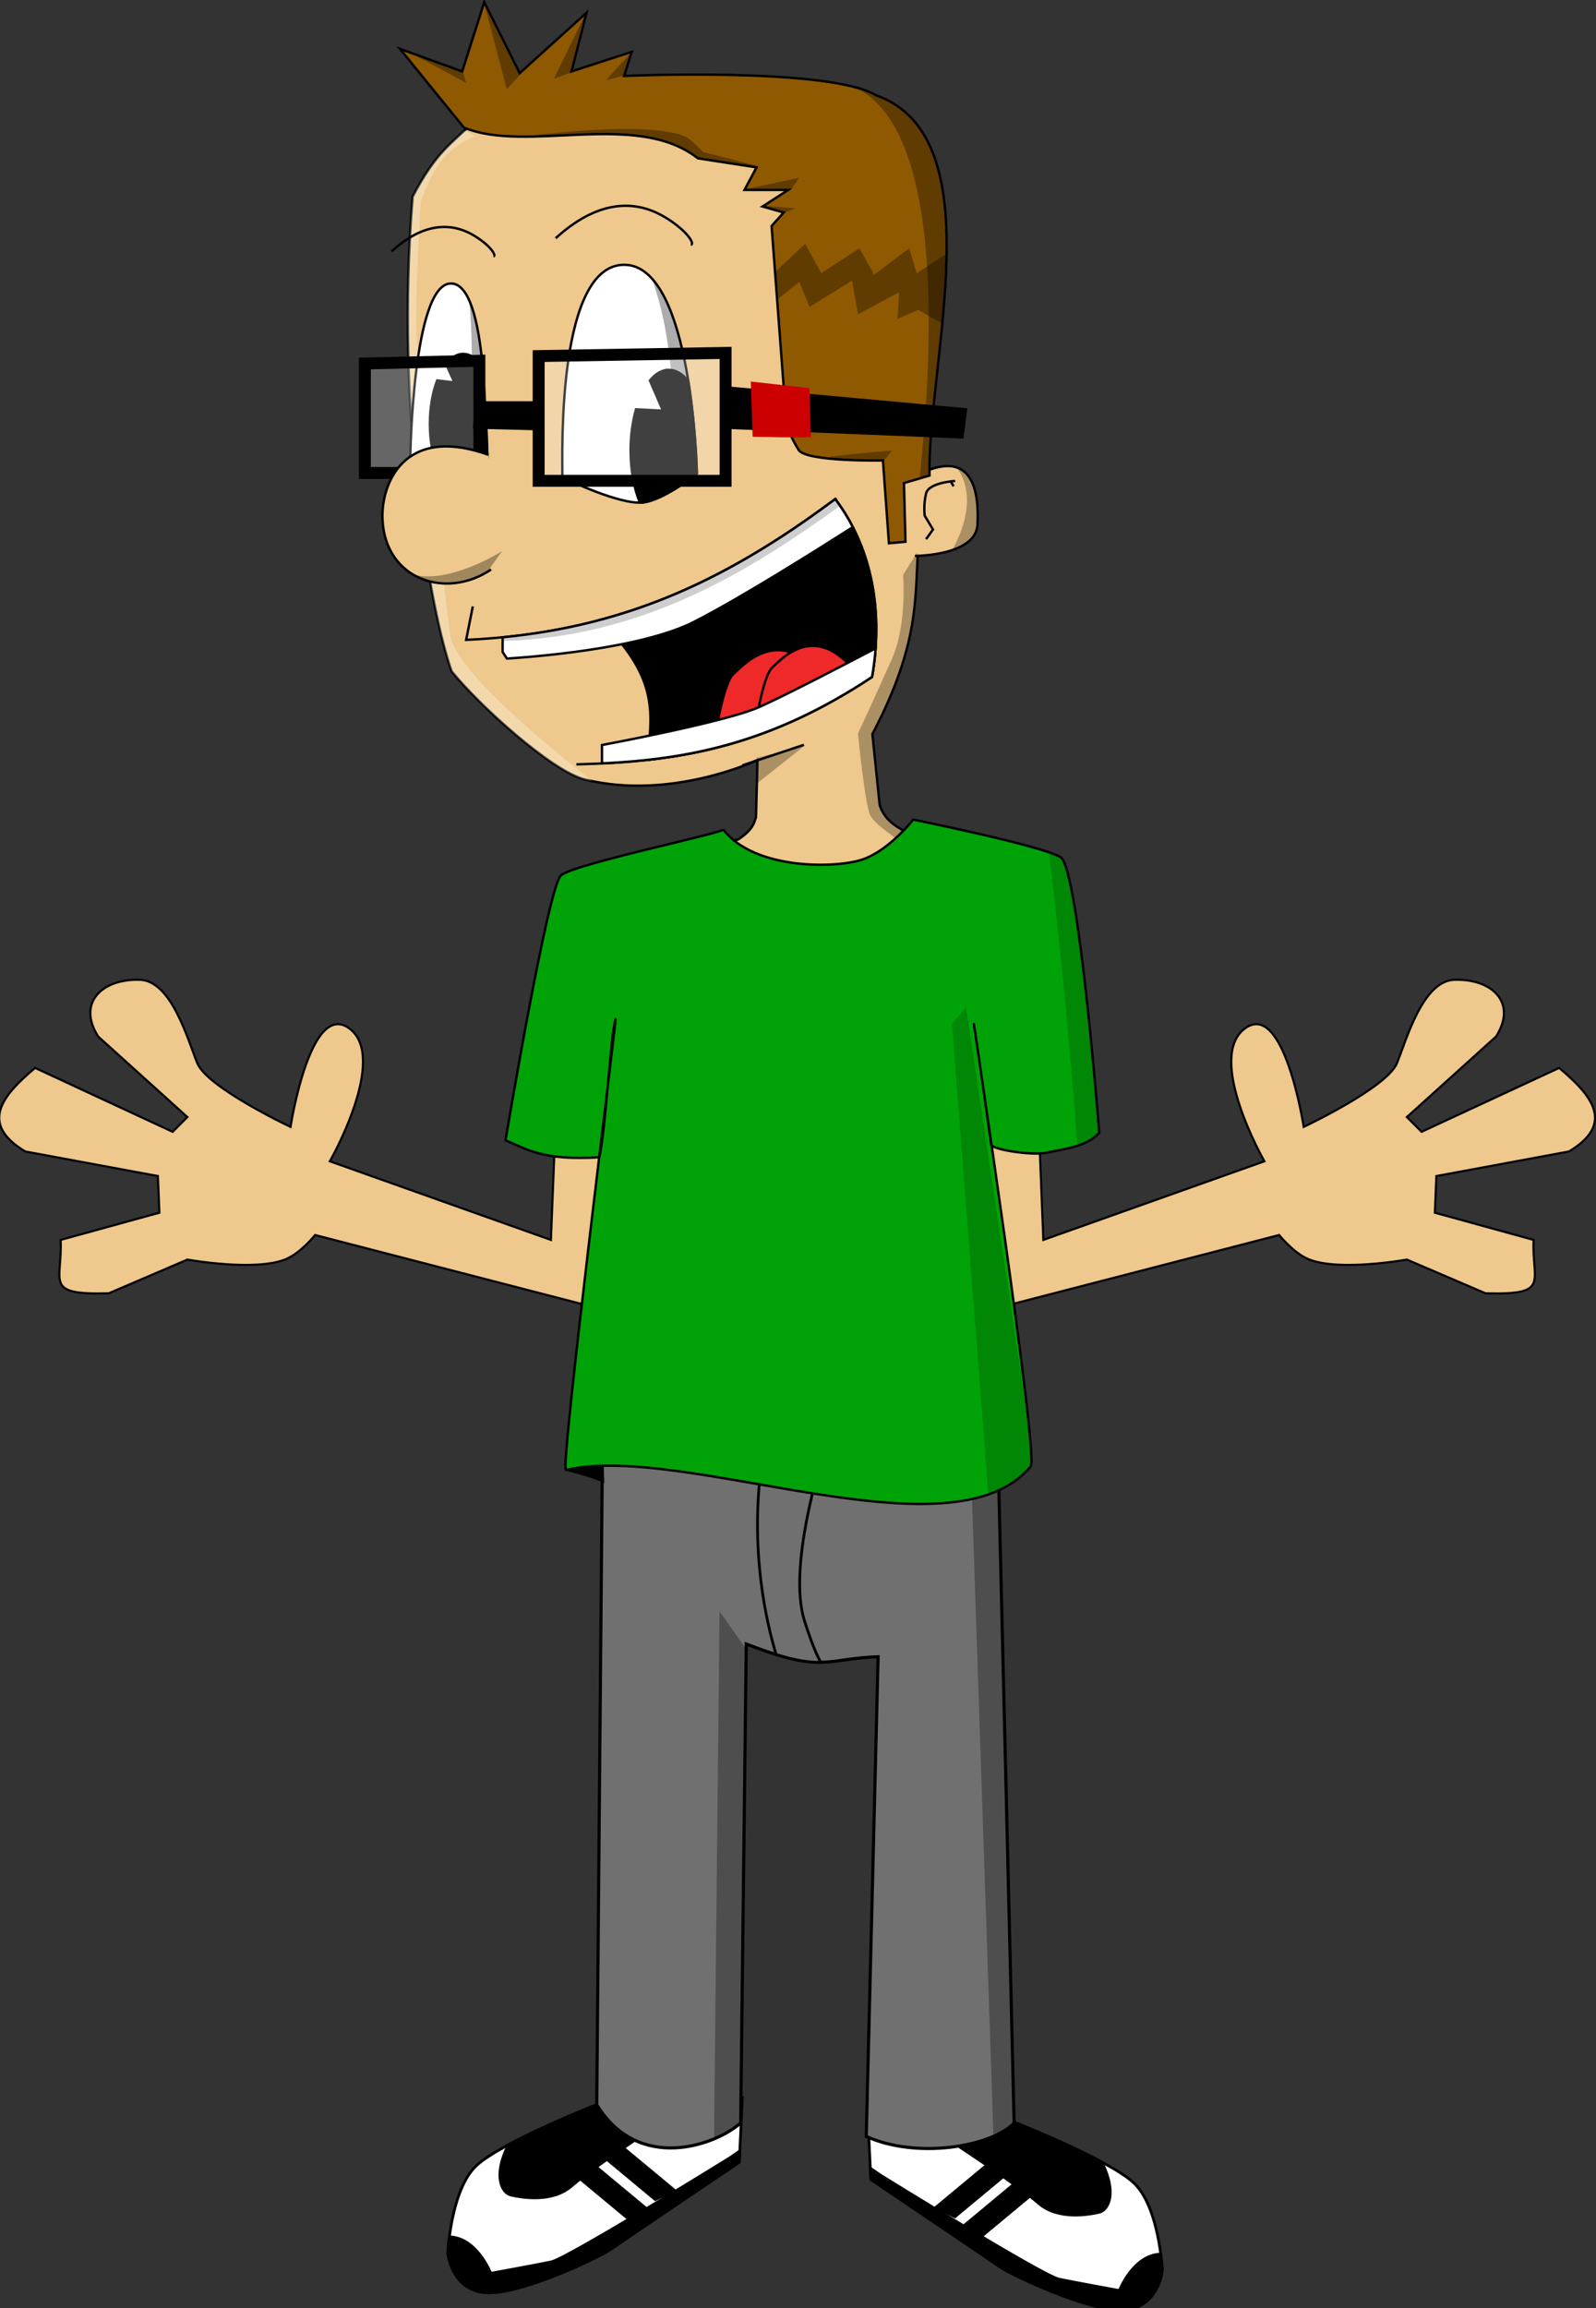 <?xml version="1.0" encoding="UTF-8" standalone="no"?>
<!-- Created with Inkscape (http://www.inkscape.org/) -->

<svg
   xmlns:dc="http://purl.org/dc/elements/1.1/"
   xmlns:cc="http://creativecommons.org/ns#"
   xmlns:rdf="http://www.w3.org/1999/02/22-rdf-syntax-ns#"
   xmlns:svg="http://www.w3.org/2000/svg"
   xmlns="http://www.w3.org/2000/svg"
   xmlns:xlink="http://www.w3.org/1999/xlink"
   xmlns:sodipodi="http://sodipodi.sourceforge.net/DTD/sodipodi-0.dtd"
   xmlns:inkscape="http://www.inkscape.org/namespaces/inkscape"
   width="207.504"
   height="300"
   id="svg2"
   sodipodi:version="0.32"
   inkscape:version="0.47 r22583"
   version="1.0"
   sodipodi:docname="dgm05.svg"
   inkscape:output_extension="org.inkscape.output.svg.inkscape"
   inkscape:export-filename="/home/danigm/Documents/dgm10-800.png"
   inkscape:export-xdpi="180"
   inkscape:export-ydpi="180">
  <rect width="100%" height="100%" fill="#333333" stroke="none"/>
  <defs
     id="defs4">
    <linearGradient
       inkscape:collect="always"
       id="linearGradient3573">
      <stop
         style="stop-color:#73d216;stop-opacity:1;"
         offset="0"
         id="stop3575" />
      <stop
         style="stop-color:#4e9a06;stop-opacity:1"
         offset="1"
         id="stop3577" />
    </linearGradient>
    <inkscape:perspective
       sodipodi:type="inkscape:persp3d"
       inkscape:vp_x="0 : 526.18109 : 1"
       inkscape:vp_y="0 : 1000 : 0"
       inkscape:vp_z="744.09448 : 526.18109 : 1"
       inkscape:persp3d-origin="372.04724 : 350.78739 : 1"
       id="perspective10" />
    <linearGradient
       inkscape:collect="always"
       xlink:href="#linearGradient3573"
       id="linearGradient3579"
       x1="-40.976"
       y1="-7.805"
       x2="-27.317"
       y2="409.756"
       gradientUnits="userSpaceOnUse" />
    <linearGradient
       gradientUnits="userSpaceOnUse"
       y2="409.756"
       x2="-27.317"
       y1="-7.805"
       x1="-40.976"
       id="linearGradient3579-3"
       xlink:href="#linearGradient3573-7"
       inkscape:collect="always" />
    <inkscape:perspective
       id="perspective10-6"
       inkscape:persp3d-origin="372.04724 : 350.78739 : 1"
       inkscape:vp_z="744.09448 : 526.18109 : 1"
       inkscape:vp_y="0 : 1000 : 0"
       inkscape:vp_x="0 : 526.18109 : 1"
       sodipodi:type="inkscape:persp3d" />
    <linearGradient
       id="linearGradient3573-7"
       inkscape:collect="always">
      <stop
         id="stop3575-4"
         offset="0"
         style="stop-color:#73d216;stop-opacity:1;" />
      <stop
         id="stop3577-1"
         offset="1"
         style="stop-color:#4e9a06;stop-opacity:1" />
    </linearGradient>
  </defs>
  <sodipodi:namedview
     id="base"
     pagecolor="#ffffff"
     bordercolor="#666666"
     borderopacity="1.0"
     inkscape:pageopacity="0.0"
     inkscape:pageshadow="2"
     inkscape:zoom="1.2166667"
     inkscape:cx="103.75195"
     inkscape:cy="150"
     inkscape:document-units="px"
     inkscape:current-layer="g3232"
     showgrid="false"
     borderlayer="true"
     inkscape:window-width="1024"
     inkscape:window-height="575"
     inkscape:window-x="0"
     inkscape:window-y="25"
     inkscape:window-maximized="1" />
  <g
     inkscape:label="Capa 1"
     inkscape:groupmode="layer"
     id="layer1"
     transform="translate(166.034,-650.284)">
    <g
       id="g3232"
       transform="matrix(1.026,0,0,1.026,-57.329,5.67)">
      <g
         id="g4800"
         transform="matrix(0.317,0,0,0.317,94.262,629.194)">
        <path
           sodipodi:nodetypes="cccscssccccccccccscccc"
           id="path4798"
           d="m -216.47,443.501 1.964,49.094 88.369,-31.42 c 0,0 -23.565,-41.239 -7.855,-53.021 15.71,-11.782 23.565,39.275 23.565,39.275 0,0 33.384,-15.71 37.311,-25.529 3.928,-9.819 10.375,-32.871 22.944,-33.252 15.109,-0.458 25.218,9.179 16.626,22.68 l -35.642,32.173 5.891,5.891 54.985,-25.529 c 13.205,11.128 22.415,22.256 3.928,33.384 l -53.021,9.819 -0.59,14.662 39.47,10.866 c -0.777,16.934 7.012,22.02 -19.211,21.338 l -31.452,-13.483 c 0,0 -27.027,4.892 -39.275,-0.132 -6.056,-2.484 -11.783,-9.687 -11.783,-9.687 l -113.898,29.456 -7.855,-74.623 25.529,-1.964 z"
           style="fill:#eec88c;fill-opacity:1;stroke:#000000;stroke-width:0.843;stroke-opacity:1" />
        <path
           style="fill:#eec88c;fill-opacity:1;stroke:#000000;stroke-width:0.843;stroke-opacity:1"
           d="m -409.399,443.501 -1.964,49.094 -88.369,-31.42 c 0,0 23.565,-41.239 7.855,-53.021 -15.71,-11.782 -23.565,39.275 -23.565,39.275 0,0 -33.384,-15.71 -37.311,-25.529 -3.928,-9.819 -10.375,-32.871 -22.944,-33.252 -15.109,-0.458 -25.218,9.179 -16.626,22.68 l 35.642,32.173 -5.891,5.891 -54.985,-25.529 c -13.205,11.128 -22.415,22.256 -3.928,33.384 l 53.021,9.819 0.59,14.662 -39.47,10.866 c 0.777,16.934 -7.012,22.02 19.211,21.338 l 31.452,-13.483 c 0,0 27.027,4.892 39.275,-0.132 6.056,-2.484 11.783,-9.687 11.783,-9.687 l 113.898,29.456 7.855,-74.623 -25.529,-1.964 z"
           id="path3901"
           sodipodi:nodetypes="cccscssccccccccccscccc" />
        <path
           id="path3686-6"
           d="m -227.591,844.577 c 0,0 38.974,15.301 49.194,24.812 10.221,9.511 11.447,34.874 11.447,34.874 0,0 -1.226,14.493 -14.718,15.852 -13.491,1.359 -45.788,-14.04 -50.285,-17.211 -4.497,-3.17 -51.511,-34.874 -51.511,-34.874 l -1.226,-25.816 57.099,2.363 z"
           style="fill:#ffffff;fill-opacity:1;stroke:#000000;stroke-width:1.091;stroke-miterlimit:4;stroke-opacity:1;stroke-dasharray:none" />
        <path
           id="path3688-4"
           d="m -235.678,844.263 8.096,0.323 c 0,0 21.173,8.284 36.401,16.468 6.245,12.281 2.772,19.27 -1.101,20.128 -4.088,0.906 -16.36,3.17 -24.127,-3.624 -7.768,-6.794 -31.09,-22.209 -31.09,-22.209 l 11.821,-11.086 z"
           style="fill:#000000;fill-opacity:1;stroke:#000000;stroke-width:1.091;stroke-miterlimit:4;stroke-opacity:1;stroke-dasharray:none" />
        <path
           id="path3690-8"
           d="m -283.673,863.53 3.886,2.691 c 0,0 64.998,40.296 71.539,41.655 6.541,1.359 24.127,4.557 24.127,4.557 0,0 5.515,-14.258 16.549,-14.567 0.499,3.81 0.615,6.386 0.615,6.386 0,0 -1.212,14.499 -14.703,15.858 -13.491,1.359 -45.798,-14.051 -50.295,-17.222 -4.497,-3.17 -51.525,-34.874 -51.525,-34.874 l -0.194,-4.485 z"
           style="fill:#000000;fill-opacity:1;stroke:#000000;stroke-width:1.091;stroke-miterlimit:4;stroke-opacity:1;stroke-dasharray:none" />
        <path
           id="path3692-5"
           d="m -219.873,874.722 -21.416,17.794 -7.649,-3.813 26.005,-21.607 1.147,7.626 1.912,0 z"
           style="fill:#000000;fill-opacity:1;stroke:#000000;stroke-width:1.02;stroke-miterlimit:4;stroke-opacity:1;stroke-dasharray:none" />
        <path
           style="fill:#000000;fill-opacity:1;stroke:#000000;stroke-width:1.02;stroke-miterlimit:4;stroke-opacity:1;stroke-dasharray:none"
           d="m -228.458,865.211 -21.416,17.794 -7.649,-3.813 26.005,-21.607 1.147,7.626 1.912,0 z"
           id="path3694-6" />
        <path
           style="fill:#ffffff;fill-opacity:1;stroke:#000000;stroke-width:1.091;stroke-miterlimit:4;stroke-opacity:1;stroke-dasharray:none"
           d="m -391.936,837.688 c 0,0 -38.974,15.301 -49.194,24.812 -10.221,9.511 -11.447,34.874 -11.447,34.874 0,0 1.226,14.493 14.718,15.852 13.491,1.359 45.788,-14.04 50.285,-17.211 4.497,-3.17 51.511,-34.874 51.511,-34.874 l 1.226,-25.816 -57.099,2.363 z"
           id="path3661-5" />
        <path
           style="fill:#000000;fill-opacity:1;stroke:#000000;stroke-width:1.091;stroke-miterlimit:4;stroke-opacity:1;stroke-dasharray:none"
           d="m -383.849,837.375 -8.096,0.323 c 0,0 -21.173,8.284 -36.401,16.468 -6.245,12.281 -2.772,19.27 1.101,20.128 4.088,0.906 16.36,3.17 24.127,-3.624 7.768,-6.794 31.09,-22.209 31.09,-22.209 l -11.821,-11.086 z"
           id="path3668-2" />
        <path
           style="fill:#000000;fill-opacity:1;stroke:#000000;stroke-width:1.091;stroke-miterlimit:4;stroke-opacity:1;stroke-dasharray:none"
           d="m -335.854,856.641 -3.886,2.691 c 0,0 -64.998,40.296 -71.539,41.655 -6.541,1.359 -24.127,4.557 -24.127,4.557 0,0 -5.515,-14.258 -16.549,-14.567 -0.499,3.81 -0.615,6.386 -0.615,6.386 0,0 1.212,14.499 14.703,15.858 13.491,1.359 45.798,-14.051 50.295,-17.222 4.497,-3.17 51.525,-34.874 51.525,-34.874 l 0.194,-4.485 z"
           id="path3663-6" />
        <path
           style="fill:#000000;fill-opacity:1;stroke:#000000;stroke-width:1.02;stroke-miterlimit:4;stroke-opacity:1;stroke-dasharray:none"
           d="m -399.654,867.833 21.416,17.794 7.649,-3.813 -26.005,-21.607 -1.147,7.626 -1.912,0 z"
           id="path3673-9" />
        <path
           id="path3675-1"
           d="m -391.068,858.322 21.416,17.794 7.649,-3.813 -26.005,-21.607 -1.147,7.626 -1.912,0 z"
           style="fill:#000000;fill-opacity:1;stroke:#000000;stroke-width:1.02;stroke-miterlimit:4;stroke-opacity:1;stroke-dasharray:none" />
        <path
           style="fill:#707070;fill-opacity:1;stroke:#000000;stroke-width:1.249;stroke-opacity:1"
           d="m -390.291,521.235 -2.741,316.964 c 16.718,27.228 47.385,16.258 57.525,7.262 l 2.236,-191.383 c 31.173,11.959 31.395,5.816 52.71,5.076 l -4.737,191.669 c 19.786,9.037 49.482,4.389 59.11,-5.282 l -7.705,-319.803 -156.399,-4.503 z"
           id="path2887-3"
           sodipodi:nodetypes="ccccccccc" />
        <path
           style="fill:#707070;fill-opacity:1;stroke:#000000;stroke-width:1.091;stroke-miterlimit:4;stroke-opacity:1;stroke-dasharray:none"
           d="m -326.98,580.845 c -5.077,35.623 1.843,64.916 5.667,77.425 7.993,2.453 13.282,3.189 17.877,3.121 -1.428,-2.355 -3.536,-7.111 -6.574,-16.648 -6.787,-21.304 6.769,-63.899 6.769,-63.899 l -23.739,0 z"
           id="path3698-3" />
        <path
           style="fill:#000000;fill-opacity:0.303;stroke:none"
           d="m -232.544,581.885 -10.752,6.494 8.841,262.45 c 3.436,-1.492 6.27,-3.277 8.258,-5.274 l -6.348,-263.67 z"
           id="path3708-1" />
        <path
           style="fill:#000000;fill-opacity:0.303;stroke:none"
           d="m -343.95,641.013 -2.202,210.821 c 4.445,-1.851 8.169,-4.181 10.655,-6.386 l 2.202,-189.258 -10.655,-15.177 z"
           id="path3703-5" />
        <path
           style="fill:#000000;fill-opacity:1;stroke:#000000;stroke-width:0.975;stroke-opacity:1"
           d="m -405.091,584.396 c 12.48,3.328 14.56,4.576 14.56,4.576 l -0.416,-9.984 -14.144,5.408 z"
           id="path3713-2" />
        <path
           sodipodi:nodetypes="cccscccccccccccccc"
           id="path3155-6"
           d="m -443.647,46.979 c -7.223,7.51 -13.509,10.569 -22.972,28.715 -7.192,86.745 7.314,166.897 15.592,189.681 10.53,13.135 39.899,39.924 53.228,43.221 34.645,8.571 69.01,-7.779 69.01,-7.779 l -0.583,22.819 c -0.84,2.529 -1.213,4.925 -7.048,8.881 l -62.824,18.183 32.238,26.154 122.65,-12.927 27.737,-18.971 -53.111,-15.577 c -4.577,-2.373 -8.567,-5.334 -10.215,-10.635 l -2.901,-28.264 c 19.285,-36.771 16.825,-54.848 18.327,-74.55 L -276.728,97.971 -320.428,64.235 C -355.652,37.038 -400.147,43.833 -443.647,46.979 z"
           style="fill:#eec88c;fill-opacity:1;stroke:#000000;stroke-width:0.953;stroke-miterlimit:4;stroke-opacity:1;stroke-dasharray:none" />
        <path
           style="fill:#ffffff;fill-opacity:0.282;stroke:none"
           d="m -445.963,49.257 c -6.306,6.045 -12.226,10.257 -20.667,26.444 -7.192,86.745 7.326,166.879 15.604,189.663 10.53,13.135 39.887,39.942 53.215,43.239 0.993,0.246 1.986,0.449 2.978,0.655 -15.991,-12.697 -54.614,-43.864 -56.759,-58.308 -1.837,-12.371 -12.562,-109.537 -13.46,-119.414 -0.898,-9.877 1.668,-53.632 1.668,-53.632 0,0 3.17,-9.831 8.249,-16.498 5.079,-6.667 13.341,-9.827 13.341,-9.827 l -4.169,-2.323 z"
           id="path3334-9"
           sodipodi:nodetypes="cccscsscscc" />
        <path
           style="fill:#ffffff;fill-opacity:1;stroke:#000000;stroke-width:0.953;stroke-miterlimit:4;stroke-opacity:1;stroke-dasharray:none"
           d="m -437.436,181.05 c 0,-7.671 1.218,-71.055 -14.005,-70.651 -15.223,0.404 -16.136,69.844 -16.136,69.844 0,0 7.307,8.882 12.178,9.689 4.871,0.807 17.354,-7.671 17.963,-8.882 z"
           id="path3167-4"
           sodipodi:nodetypes="cscsc" />
        <path
           style="fill:#000000;fill-opacity:0.327;stroke:none"
           d="m -444.027,117.183 c 2.167,21.195 0.667,49.13 -1.013,69.177 3.894,-2.2 7.284,-4.684 7.594,-5.301 0,-6.1 0.758,-47.407 -6.581,-63.876 z"
           id="path3305-4" />
        <path
           id="path3171-6"
           d="m -446.418,138.529 c 2.564,0 4.963,1.545 6.996,4.186 2.342,17.399 2.66,35.141 2.689,36.875 -3.707,-2.528 -8.476,-4.114 -14.573,-4.063 -2.327,0.019 -4.855,0.264 -7.577,0.794 -0.549,-3.053 -0.855,-6.348 -0.855,-9.807 0,-6.575 1.092,-12.604 2.902,-17.384 l 6.905,0.825 -3.361,-7.393 c 2.005,-2.54 4.364,-4.033 6.874,-4.033 z"
           style="fill:#000000;fill-opacity:1;stroke:#000000;stroke-width:0.953;stroke-miterlimit:4;stroke-opacity:1;stroke-dasharray:none" />
        <path
           style="fill:#ffffff;fill-opacity:0.252;stroke:#000000;stroke-width:4.765;stroke-miterlimit:4;stroke-opacity:1;stroke-dasharray:none"
           d="m -485.716,186.116 45.76,0 0,-44.85 -45.76,1.107 0,43.743 z"
           id="path3224-0"
           sodipodi:nodetypes="ccccc" />
        <path
           sodipodi:nodetypes="csc"
           id="path3153-7"
           d="m -436.246,178.9 c -34.337,-12.399 -43.096,12.205 -42.439,25.814 1.163,24.309 25.713,32.043 43.393,19.968"
           style="fill:#eec88c;fill-opacity:1;stroke:#000000;stroke-width:0.953;stroke-miterlimit:4;stroke-opacity:1;stroke-dasharray:none" />
        <path
           id="path3157-4"
           d="m -268.473,188.993 c 26.323,-15.794 28.297,5.265 27.639,17.768 -0.658,12.503 -25.007,12.503 -25.007,12.503"
           style="fill:#eec88c;fill-opacity:1;stroke:#000000;stroke-width:0.953;stroke-miterlimit:4;stroke-opacity:1;stroke-dasharray:none" />
        <path
           id="path3159-3"
           d="m -249.763,189.317 c 0,0 -10.522,0.554 -11.629,4.984 -1.108,4.43 -0.554,8.86 -0.554,8.86 l 3.323,5.538 -2.769,3.876"
           style="fill:#eec88c;fill-opacity:1;stroke:#000000;stroke-width:0.953;stroke-miterlimit:4;stroke-opacity:1;stroke-dasharray:none" />
        <path
           id="path3161-7"
           d="m -251.437,189.697 1.044,1.718"
           style="fill:#eec88c;fill-opacity:1;stroke:#000000;stroke-width:0.953;stroke-miterlimit:4;stroke-opacity:1;stroke-dasharray:none" />
        <path
           sodipodi:nodetypes="cccccccccccccccsccccccccc"
           id="path3163-9"
           d="m -446.171,48.068 -25.517,-31.428 24.854,9.031 8.824,-27.674 14.17,28.36 26.724,-24.15 -6.014,23.454 24.056,-7.818 -3.007,9.622 c 0,0 81.84,-3.603 100.741,7.747 47.459,16.861 20.4,106.943 21.342,151.928 l -10.224,3.007 0.601,23.454 -6.615,0.601 -2.406,-33.077 c 0,0 -30.671,0.601 -33.678,-4.21 -3.007,-4.811 -4.811,-9.622 -4.811,-9.622 l -6.011,-79.843 4.811,-5.413 -8.42,-2.406 10.224,-6.615 -17.44,0 4.811,-9.021 -23.454,-3.608 c -24.582,-19.393 -68.497,-1.788 -93.562,-12.32 z"
           style="fill:#8f5902;fill-opacity:1;stroke:#000000;stroke-width:0.953;stroke-miterlimit:4;stroke-opacity:1;stroke-dasharray:none" />
        <path
           style="fill:#000000;fill-opacity:0.327;stroke:none"
           d="m -309.723,94.551 -12.061,11.257 0.834,11.018 8.874,-7.028 4.11,9.976 17.004,-10.542 2.353,13.49 16.408,-8.815 -0.566,10.572 8.219,-3.514 9.648,5.45 c 0.885,-9.283 1.556,-18.608 1.697,-27.605 l -0.208,-0.149 -11.733,7.623 -2.948,-9.976 -14.056,10.572 -5.866,-10.572 -15.277,9.976 -6.432,-11.733 z"
           id="path3276-0" />
        <path
           sodipodi:nodetypes="cscsc"
           id="path3165-0"
           d="m -406.777,187.313 c 0,-9.162 -2.172,-84.866 24.983,-84.384 27.155,0.482 28.785,83.419 28.785,83.419 0,0 -13.035,10.608 -21.724,11.573 -8.69,0.964 -30.957,-9.162 -32.043,-10.608 z"
           style="fill:#ffffff;fill-opacity:1;stroke:#000000;stroke-width:0.953;stroke-miterlimit:4;stroke-opacity:1;stroke-dasharray:none" />
        <path
           style="fill:#000000;fill-opacity:0.327;stroke:none"
           d="m -371.068,108.339 c 10.479,28.339 9.23,66.192 7.713,85.109 5.64,-3.266 10.333,-7.087 10.333,-7.087 0,0 -1.157,-59.562 -18.046,-78.021 z"
           id="path3300-2" />
        <path
           style="fill:#000000;fill-opacity:1;stroke:#000000;stroke-width:0.953;stroke-miterlimit:4;stroke-opacity:1;stroke-dasharray:none"
           d="m -364.216,144.9 c -2.774,0 -5.339,1.552 -7.585,4.264 l 5.209,12.062 -10.752,-0.548 c -1.358,4.802 -2.163,10.401 -2.163,16.388 0,7.995 1.402,15.297 3.716,20.926 0.371,-0.006 0.733,-0.024 1.066,-0.061 8.69,-0.964 21.718,-11.575 21.718,-11.575 0,0 -0.365,-17.82 -3.442,-36.979 -2.279,-2.833 -4.931,-4.478 -7.767,-4.478 z"
           id="path3169-2" />
        <path
           id="path3191-6"
           d="m -409.46,92.319 c 19.717,-18.002 35.148,-13.716 44.149,-8.144 9.001,5.572 11.573,10.716 9.858,10.716"
           style="fill:none;stroke:#000000;stroke-width:0.953;stroke-miterlimit:4;stroke-opacity:1;stroke-dasharray:none" />
        <path
           style="fill:none;stroke:#000000;stroke-width:0.953;stroke-miterlimit:4;stroke-opacity:1;stroke-dasharray:none"
           d="m -475.059,97.583 c 14.864,-13.572 26.497,-10.34 33.283,-6.14 6.786,4.201 8.725,8.078 7.432,8.078"
           id="path3193-9" />
        <path
           sodipodi:nodetypes="ccccc"
           id="path3195-0"
           d="m -442.582,239.457 -2.671,13.354 c 58.584,-2.679 101.219,-21.677 147.559,-56.276 15.374,20.436 19.059,46.402 14.689,71.109 -43.481,28.814 -79.262,33.975 -118.18,34.91"
           style="fill:none;stroke:#000000;stroke-width:0.953;stroke-miterlimit:4;stroke-opacity:1;stroke-dasharray:none" />
        <path
           id="path3197"
           d="m -297.702,196.546 c -31.032,23.17 -60.394,39.34 -94.006,48.301 22.151,21.986 21.619,35.246 18.697,55.97 28.718,-3.149 57.171,-11.421 90.004,-33.179 4.37,-24.707 0.679,-50.657 -14.695,-71.093 z"
           style="fill:#000000;fill-opacity:1;stroke:#000000;stroke-width:0.953;stroke-miterlimit:4;stroke-opacity:1;stroke-dasharray:none" />
        <path
           style="fill:#ef2929;fill-opacity:1;stroke:#000000;stroke-width:0.953;stroke-miterlimit:4;stroke-opacity:1;stroke-dasharray:none"
           d="m -304.534,265.144 c -16.705,-17.54 -30.068,-2.088 -33.827,1.253 -3.759,3.341 -6.682,21.298 -6.682,21.298 l 36.75,-13.364 3.759,-9.188 z"
           id="path3216" />
        <path
           id="path3204"
           d="m -297.702,196.546 c -42.4,31.658 -81.707,50.251 -132.959,55.236 l 0,5.866 1.711,2.627 c 8.261,-0.502 53.116,-3.656 74.728,-14.634 18.771,-9.534 50.529,-29.573 63.546,-37.883 -1.994,-3.88 -4.335,-7.635 -7.027,-11.212 z"
           style="fill:#ffffff;fill-opacity:1;stroke:#000000;stroke-width:0.953;stroke-miterlimit:4;stroke-opacity:1;stroke-dasharray:none" />
        <path
           id="path3214"
           d="m -292.182,262.663 c -15.135,-15.892 -27.243,-1.892 -30.649,1.135 -3.405,3.027 -6.054,19.297 -6.054,19.297 l 33.297,-12.108 3.405,-8.324 z"
           style="fill:#ef2929;fill-opacity:1;stroke:#000000;stroke-width:0.953;stroke-miterlimit:4;stroke-opacity:1;stroke-dasharray:none" />
        <path
           id="path3209"
           d="m -281.571,256.182 c -11.005,5.78 -36.026,18.812 -46.56,23.494 -13.622,6.054 -62.813,15.153 -62.813,15.153 l 0,7.332 c 35.053,-1.671 68.296,-8.253 107.937,-34.523 0.672,-3.8 1.158,-7.622 1.436,-11.457 z"
           style="fill:#ffffff;fill-opacity:1;stroke:#000000;stroke-width:0.953;stroke-miterlimit:4;stroke-opacity:1;stroke-dasharray:none" />
        <path
           id="path3218-3"
           d="m -334.787,302.942 24.561,-8.187"
           style="fill:#ef2929;fill-opacity:1;stroke:#000000;stroke-width:0.953;stroke-miterlimit:4;stroke-opacity:1;stroke-dasharray:none" />
        <path
           style="fill:#000000;fill-opacity:0.282;stroke:none"
           d="m -265.114,218.105 -5.45,8.755 c 0,0 1.633,19.662 -4.378,33.323 -6.011,13.661 -13.669,30.047 -13.669,30.047 0,10e-6 2.758,28.415 4.943,32.787 2.186,4.372 16.915,13.669 16.915,13.669 l 3.395,-5.42 -6.373,-1.876 c -4.577,-2.373 -8.566,-5.33 -10.214,-10.631 l -2.889,-28.29 c 18.4,-35.084 16.998,-53.13 18.136,-71.827 l -0.417,-0.536 z"
           id="path3322-5" />
        <path
           id="path3220-5"
           d="m -342.481,328.557 c 12.442,16.371 45.838,15.716 56.315,11.787 10.477,-3.929 19.645,-15.716 19.645,-15.716 0,0 51.732,10.477 58.935,15.061 7.203,4.584 15.425,110.072 15.425,110.072 -4.9,5.368 -12.342,6.191 -21.572,8.047 -5.445,1.095 -21.401,-1.339 -21.663,-3.336 -0.591,-4.508 -5.678,-40.918 -6.872,-48.135 -0.8,-4.84 26.005,172.701 22.733,176.69 -31.285,38.147 -138.217,-9.547 -185.79,1.482 -2.583,0.599 20.525,-182.781 19.812,-180.228 -2.146,7.694 -3.77,42.78 -6.482,55.29 -22.824,1.402 -28.923,-3.288 -37.501,-6.791 0,0 16.949,-101.305 22.188,-105.889 5.239,-4.584 65.483,-17.026 64.828,-18.335 z"
           style="fill:#00a307;fill-opacity:1;stroke:#000000;stroke-width:0.953;stroke-miterlimit:4;stroke-opacity:1;stroke-dasharray:none"
           sodipodi:nodetypes="cscscssssssccsc" />
        <path
           sodipodi:nodetypes="ccccc"
           id="path3222-8"
           d="m -416.254,189.244 74.724,0 0,-51.106 -74.724,1.262 0,49.844 z"
           style="fill:#ffffff;fill-opacity:0.252;stroke:#000000;stroke-width:4.765;stroke-miterlimit:4;stroke-opacity:1;stroke-dasharray:none" />
        <path
           sodipodi:nodetypes="ccccc"
           id="path3226-7"
           d="m -439.391,159.828 22.427,0 0.435,6.875 -23.421,-0.601 0.558,-6.275 z"
           style="fill:#000000;fill-opacity:1;stroke:#000000;stroke-width:4.765;stroke-miterlimit:4;stroke-opacity:1;stroke-dasharray:none" />
        <path
           sodipodi:nodetypes="ccccc"
           id="path3228-1"
           d="m -339.811,153.993 92.234,8.426 -0.936,7.49 -91.755,-3.745 0.457,-12.172 z"
           style="fill:#000000;fill-opacity:1;stroke:#000000;stroke-width:4.765;stroke-miterlimit:4;stroke-opacity:1;stroke-dasharray:none" />
        <path
           id="path3230-7"
           d="m -331.45,149.571 0.728,22.05 c 0,0 23.606,0.621 23.398,0 -0.208,-0.621 -0.728,-19.41 -0.728,-19.41 l -23.398,-2.64 z"
           style="fill:#cc0000;fill-opacity:1;stroke:none" />
        <path
           style="fill:#000000;fill-opacity:0.327;stroke:none"
           d="m -438.344,-2.742 9.334,35.47 5.393,-5.808 -14.727,-29.662 z"
           id="path3263-0"
           sodipodi:nodetypes="cccc" />
        <path
           style="fill:#000000;fill-opacity:0.327;stroke:none"
           d="m -472.362,15.72 25.721,9.957 1.452,4.563 -27.173,-14.52 z"
           id="path3265-6" />
        <path
           style="fill:#000000;fill-opacity:0.327;stroke:none"
           d="m -396.651,0.785 -13.483,27.795 7.26,-2.697 6.223,-25.099 z"
           id="path3267-0" />
        <path
           style="fill:#000000;fill-opacity:0.327;stroke:none"
           d="m -378.812,17.586 -10.579,11.616 7.882,-2.074 2.697,-9.542 z"
           id="path3269-4" />
        <path
           style="fill:#000000;fill-opacity:0.327;stroke:none"
           d="m -290.903,31.658 c 43.21,17.524 28.437,138.394 27.01,156.638 l 3.901,-1.161 c -0.943,-44.985 26.107,-135.072 -21.352,-151.933 -2.327,-1.397 -5.594,-2.565 -9.559,-3.544 z"
           id="path3271-1"
           sodipodi:nodetypes="ccccc" />
        <path
           style="fill:#000000;fill-opacity:0.327;stroke:none"
           d="m -333.392,72.64 c 0.47,-0.117 21.245,-4.46 21.245,-4.46 l -3.052,4.46 -18.193,0 z"
           id="path3281-3" />
        <path
           style="fill:#000000;fill-opacity:0.327;stroke:none"
           d="m -326.467,79.33 c 0,0 13.498,1.056 13.029,1.056 -0.47,0 -4.46,1.643 -4.46,1.643 l -8.568,-2.7 z"
           id="path3283-0" />
        <path
           style="fill:#000000;fill-opacity:0.327;stroke:none"
           d="m -379.883,48.661 c -9.431,-0.098 -22.373,0.595 -39.993,2.74 l 1.817,0.298 c 22.705,-0.503 48.62,-4.586 65.455,8.696 l 20.905,3.216 2.561,-0.298 -21.381,-5.45 c 0,0 -3.221,-3.491 -5.956,-5.479 -1.709,-1.243 -7.689,-3.56 -23.406,-3.722 z"
           id="path3285-2" />
        <path
           style="fill:#000000;fill-opacity:0.327;stroke:none"
           d="m -275.001,177.099 c 0,0 -14.175,1.24 -24.895,2.501 l 0.179,0.834 c 9.602,0.927 21.084,0.685 21.084,0.685 l 0.03,0.596 3.603,-4.616 z"
           id="path3290-9" />
        <path
           style="fill:#000000;fill-opacity:0.327;stroke:none"
           d="m -430.869,217.336 c -5.817,3.65 -22.071,12.037 -34.033,9.703 l -0.506,0.238 c 8.476,4.478 19.571,4.011 28.975,-1.876 l 1.102,-1.846 4.463,-6.219 z"
           id="path3295-6"
           sodipodi:nodetypes="cccccc" />
        <path
           style="fill:#000000;fill-opacity:0.192;stroke:none"
           d="m -297.692,196.545 c -42.4,31.658 -81.712,50.255 -132.964,55.24 l 0.411,1.464 c 56.811,-1.654 99.495,-28.859 134.488,-53.995 -0.629,-0.916 -1.263,-1.815 -1.936,-2.71 z"
           id="path3312-0"
           sodipodi:nodetypes="ccccc" />
        <path
           style="fill:#000000;fill-opacity:0.282;stroke:none"
           d="m -249.242,183.859 c 9.063,11.999 1.076,28.194 -1.697,33.055 5.201,-1.75 9.813,-4.798 10.095,-10.155 0.435,-8.265 -0.261,-20.274 -8.398,-22.9 z"
           id="path3317-9" />
        <path
           style="fill:#000000;fill-opacity:0.282;stroke:none"
           d="m -328.993,299.938 -0.406,10.567 19.509,-15.445 -19.103,4.877 z"
           id="path3327-3" />
        <path
           style="fill:#000000;fill-opacity:0.172;stroke:none"
           d="m -245.42,399.522 -5.635,6.762 14.56,188.032 c 6.856,-2.374 12.643,-6.029 16.966,-11.301 0.539,-0.657 0.256,-6.079 -0.579,-14.56 l -25.313,-168.933 z"
           id="path3756-5" />
        <path
           style="fill:#000000;fill-opacity:0.172;stroke:none"
           d="m -212.309,337.688 c 5.983,47.851 10.194,100.764 11.453,117.272 3.424,-1.098 6.337,-2.641 8.681,-5.209 0,0 -8.21,-105.469 -15.413,-110.053 -0.916,-0.583 -2.564,-1.271 -4.721,-2.01 z"
           id="path3761-4" />
      </g>
    </g>
  </g>
</svg>
